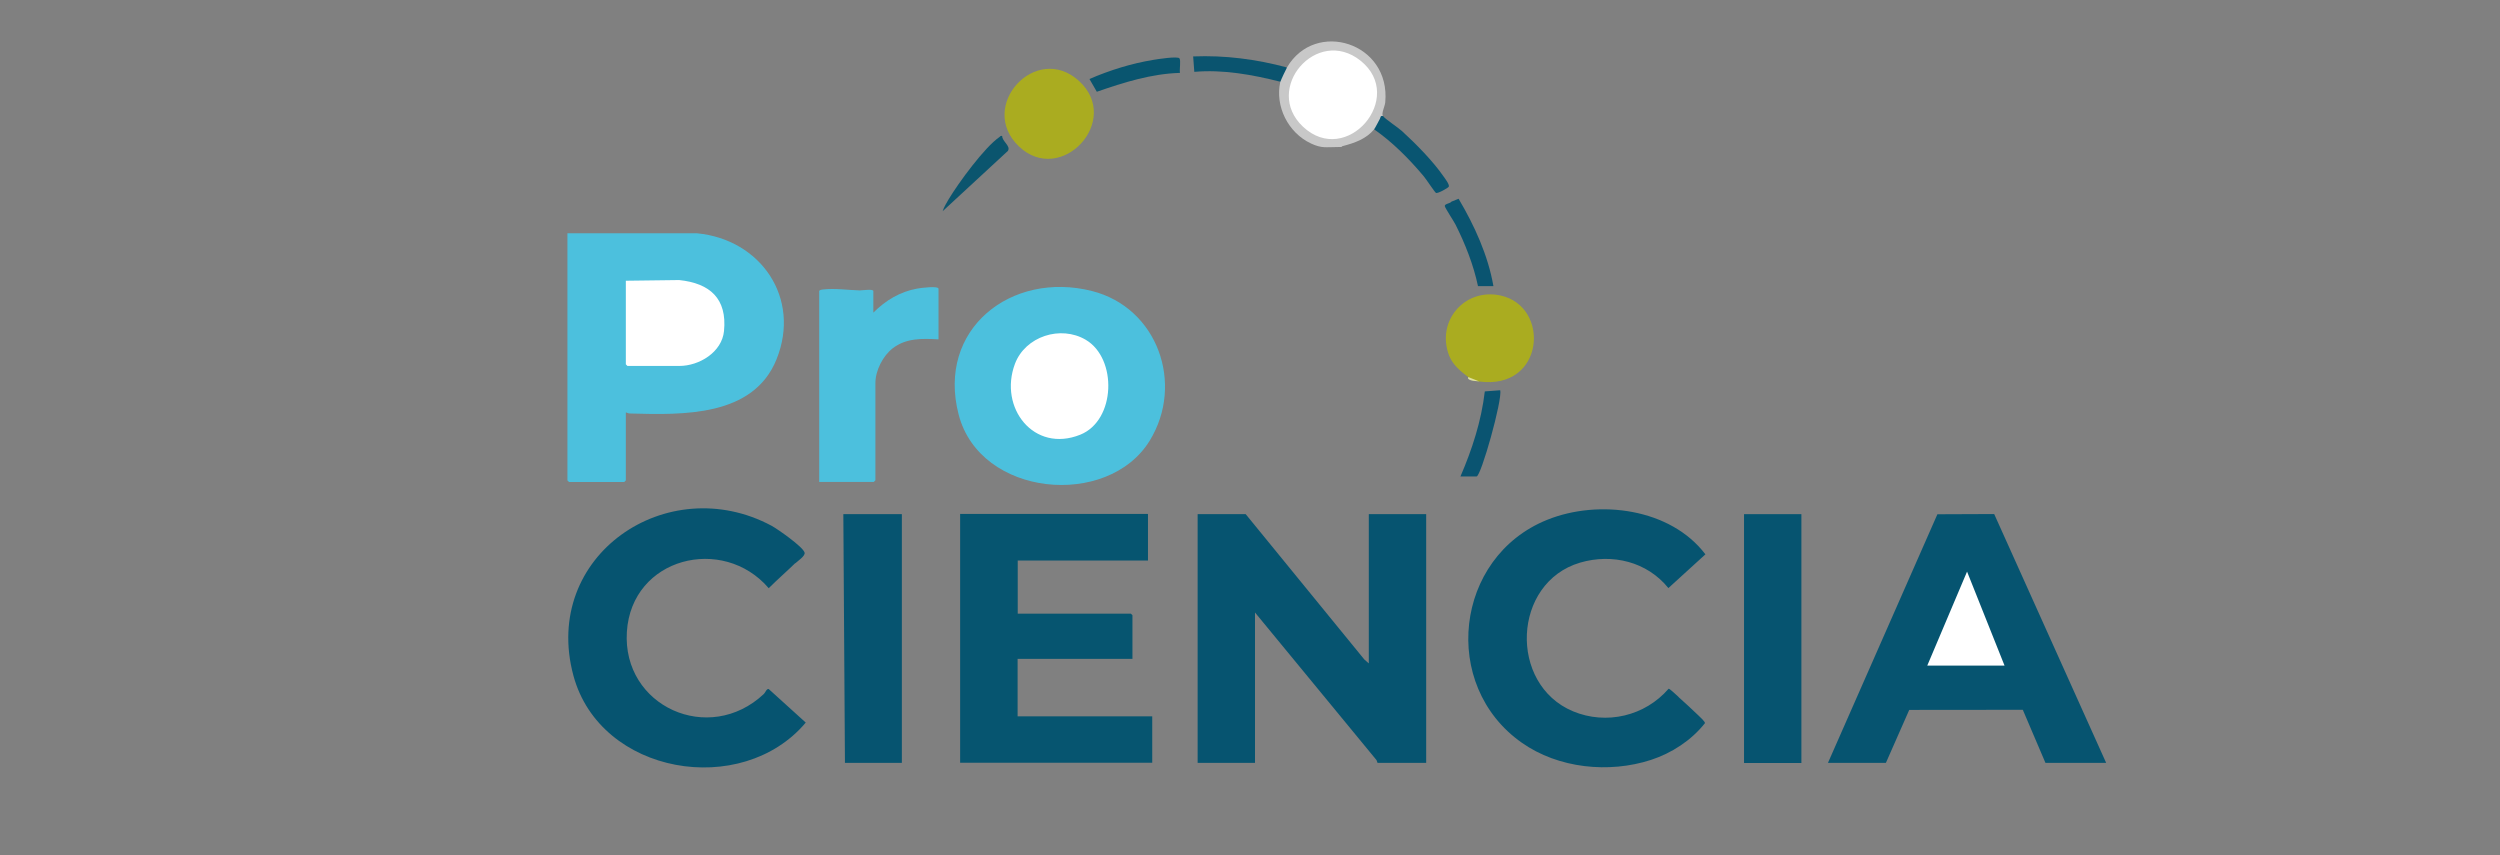 <svg width="500" height="171" viewBox="0 0 500 171" fill="none" xmlns="http://www.w3.org/2000/svg">
<rect x="0" y="0" width="500" height="171" fill="#808080" stroke="none"/>
<g clip-path="url(#clip0_557_2845)">
<path d="M273.762 132.678V102.83H285.235V152.576H275.509L275.302 152.023L251 122.498V152.576H239.527V102.83H249.138L272.865 131.895L273.762 132.678Z" fill="#065470"/>
<path d="M229.595 102.83V112.112H203.545V122.728H226.169C226.169 122.728 226.491 123.028 226.491 123.051V131.779H203.522V143.272H230.446V152.553H192.026V102.784H229.549L229.595 102.83Z" fill="#065570"/>
<path d="M139.422 46.659C152.136 47.88 160.252 59.602 155.309 71.855C150.664 83.393 136.548 82.978 126.155 82.702C125.787 82.702 125.512 82.633 125.167 82.472V96.082C125.167 96.082 124.868 96.405 124.845 96.405H113.809C113.809 96.405 113.487 96.106 113.487 96.082V46.659H139.422Z" fill="#4CC0DD"/>
<path d="M365.591 152.576L387.479 102.853L398.837 102.807L421.231 152.576H409.091L404.562 141.959L381.846 141.982L377.179 152.576H365.591Z" fill="#065470"/>
<path d="M159.033 112.641C157.309 114.322 155.47 115.912 153.745 117.639C144.595 106.953 126.316 111.467 125.374 126.367C124.431 141.268 141.813 149.121 152.78 138.781C153.102 138.458 153.286 137.767 153.722 137.79L161.149 144.515C148.365 159.715 120.04 154.971 114.683 135.119C108.222 111.121 133.467 93.987 154.32 105.156C155.539 105.824 160.62 109.371 160.919 110.522C161.103 111.19 159.516 112.227 159.056 112.664L159.033 112.641Z" fill="#065470"/>
<path d="M335.701 139.402C337.035 140.577 338.368 141.844 339.656 143.064C339.932 143.318 341.058 144.354 340.99 144.63C338.277 148.062 334.368 150.618 330.206 151.977C321.791 154.718 311.652 153.681 304.364 148.545C288.04 137.099 290.891 111.421 309.445 103.959C319.745 99.813 334.092 101.656 341.082 110.868L333.678 117.616C329.425 112.342 322.458 110.638 316.021 112.526C302.455 116.533 301.674 136.846 314.595 142.258C321.286 145.045 329.011 143.202 333.724 137.744C333.931 137.698 335.38 139.103 335.701 139.379V139.402Z" fill="#065470"/>
<path d="M229.94 88.137C221.571 101.748 196.004 99.422 191.728 82.909C187.29 65.798 202.281 54.144 218.375 58.198C231.503 61.514 236.929 76.76 229.94 88.137Z" fill="#4CC0DD"/>
<path d="M180.37 102.83V152.576H168.989L168.667 102.83H180.37Z" fill="#065470"/>
<path d="M360.28 102.83H348.807V152.599H360.28V102.83Z" fill="#065470"/>
<path d="M187.658 67.87C184.416 67.686 181.22 67.594 178.53 69.667C176.576 71.187 175.082 74.112 175.082 76.599V96.059C175.082 96.059 174.783 96.382 174.76 96.382H163.839V58.244C163.839 57.99 164.367 57.921 164.597 57.898C166.966 57.622 169.587 58.013 171.932 58.082C172.484 58.082 174.668 57.737 174.668 58.221V62.527C177.105 60.086 180.002 58.336 183.451 57.714C184.048 57.599 187.704 57.115 187.704 57.76V67.824L187.658 67.87Z" fill="#4CC0DD"/>
<path d="M215.823 16.213C224.468 24.136 212.167 37.286 203.775 29.271C195.383 21.257 207.224 8.337 215.823 16.213Z" fill="#AAAC20"/>
<path d="M293.627 75.401C292.109 74.25 290.546 72.96 289.833 71.141C287.166 64.254 292.914 57.553 300.087 59.096C310.158 61.261 308.962 78.073 295.834 76.299C294.891 76.207 294.155 75.908 293.627 75.424V75.401Z" fill="#AAAC20"/>
<path d="M276.613 23.215C276.337 24.136 275.946 25.011 275.394 25.84H274.842C273.279 27.775 270.911 28.604 268.589 29.203C268.106 29.318 268.888 29.41 267.462 29.41C265.209 29.41 264.358 29.709 262.197 28.696C257.622 26.554 254.978 21.28 256.058 16.375C255.438 15.891 256.61 13.427 257.392 13.496C263.025 3.823 278.176 8.475 277.05 20.474C276.958 21.349 276.222 22.685 276.59 23.238L276.613 23.215Z" fill="#C8C8C8"/>
<path d="M276.613 23.215C277.027 23.813 279.579 25.472 280.361 26.186C283.12 28.696 286.614 32.242 288.706 35.282C288.959 35.651 289.994 36.964 289.741 37.355C289.557 37.632 287.488 38.783 287.189 38.576C286.913 38.392 285.235 35.835 284.752 35.259C281.855 31.805 278.521 28.442 274.82 25.863C275.072 25.541 275.693 24.274 275.969 23.79C276.13 23.491 276.038 23.076 276.59 23.215H276.613Z" fill="#095571"/>
<path d="M295.604 57.253C294.707 52.993 293.029 48.732 291.075 44.863C290.73 44.195 289.028 41.616 288.959 41.224C288.89 40.741 290.04 40.718 290.293 40.326L291.718 39.75C294.891 45.116 297.604 51.035 298.685 57.23H295.604V57.253Z" fill="#0A5470"/>
<path d="M236.01 14.578C230.285 14.739 224.721 16.49 219.364 18.355L217.892 15.799C221.939 14.049 226.284 12.69 230.653 11.976C231.434 11.838 235.573 11.193 235.895 11.676C236.194 12.114 235.872 13.91 235.987 14.555L236.01 14.578Z" fill="#09556F"/>
<path d="M257.415 13.473C257.162 13.91 256.173 16.006 256.081 16.352C250.54 14.947 244.608 13.864 238.861 14.371L238.631 11.285C244.999 11.031 251.276 11.838 257.392 13.496L257.415 13.473Z" fill="#0A546F"/>
<path d="M292.086 95.299C294.431 89.864 296.271 84.199 296.961 78.28L300.041 78.05C300.524 79.915 296.202 95.299 295.305 95.299H292.109H292.086Z" fill="#0A5471"/>
<path d="M200.441 27.199C200.395 28.258 202.235 29.226 201.568 30.193L188.532 42.238C188.785 41.431 189.313 40.556 189.75 39.819C191.705 36.572 196.878 29.479 199.89 27.406C200.074 27.268 200.097 27.107 200.441 27.199Z" fill="#0B556E"/>
<path d="M295.834 76.276C295.19 76.184 294.247 76.253 293.673 75.793C293.558 75.701 293.673 75.424 293.627 75.401L295.834 76.276Z" fill="#DDE09E"/>
<path d="M125.167 56.148L135.835 56.01C141.997 56.655 145.445 59.718 144.802 66.212C144.388 70.427 139.858 73.19 135.858 73.19H125.489C125.489 73.19 125.167 72.891 125.167 72.868V56.171V56.148Z" fill="white"/>
<path d="M400.906 133.115H385.455L393.411 114.322L400.906 133.115Z" fill="white"/>
<path d="M217.156 67.962C223.502 71.716 223.157 84.084 216.053 86.939C206.787 90.67 199.683 81.55 202.994 72.753C205.063 67.272 212.121 64.992 217.156 67.962Z" fill="white"/>
<path d="M260.588 25.333C252.541 17.756 263.37 5.159 272.107 12.137C281.303 19.484 269.302 33.532 260.588 25.333Z" fill="white"/>
</g>
<defs>
<clipPath id="clip0_557_2845">
<rect width="500" height="171" fill="white"/>
</clipPath>
</defs>
</svg>
